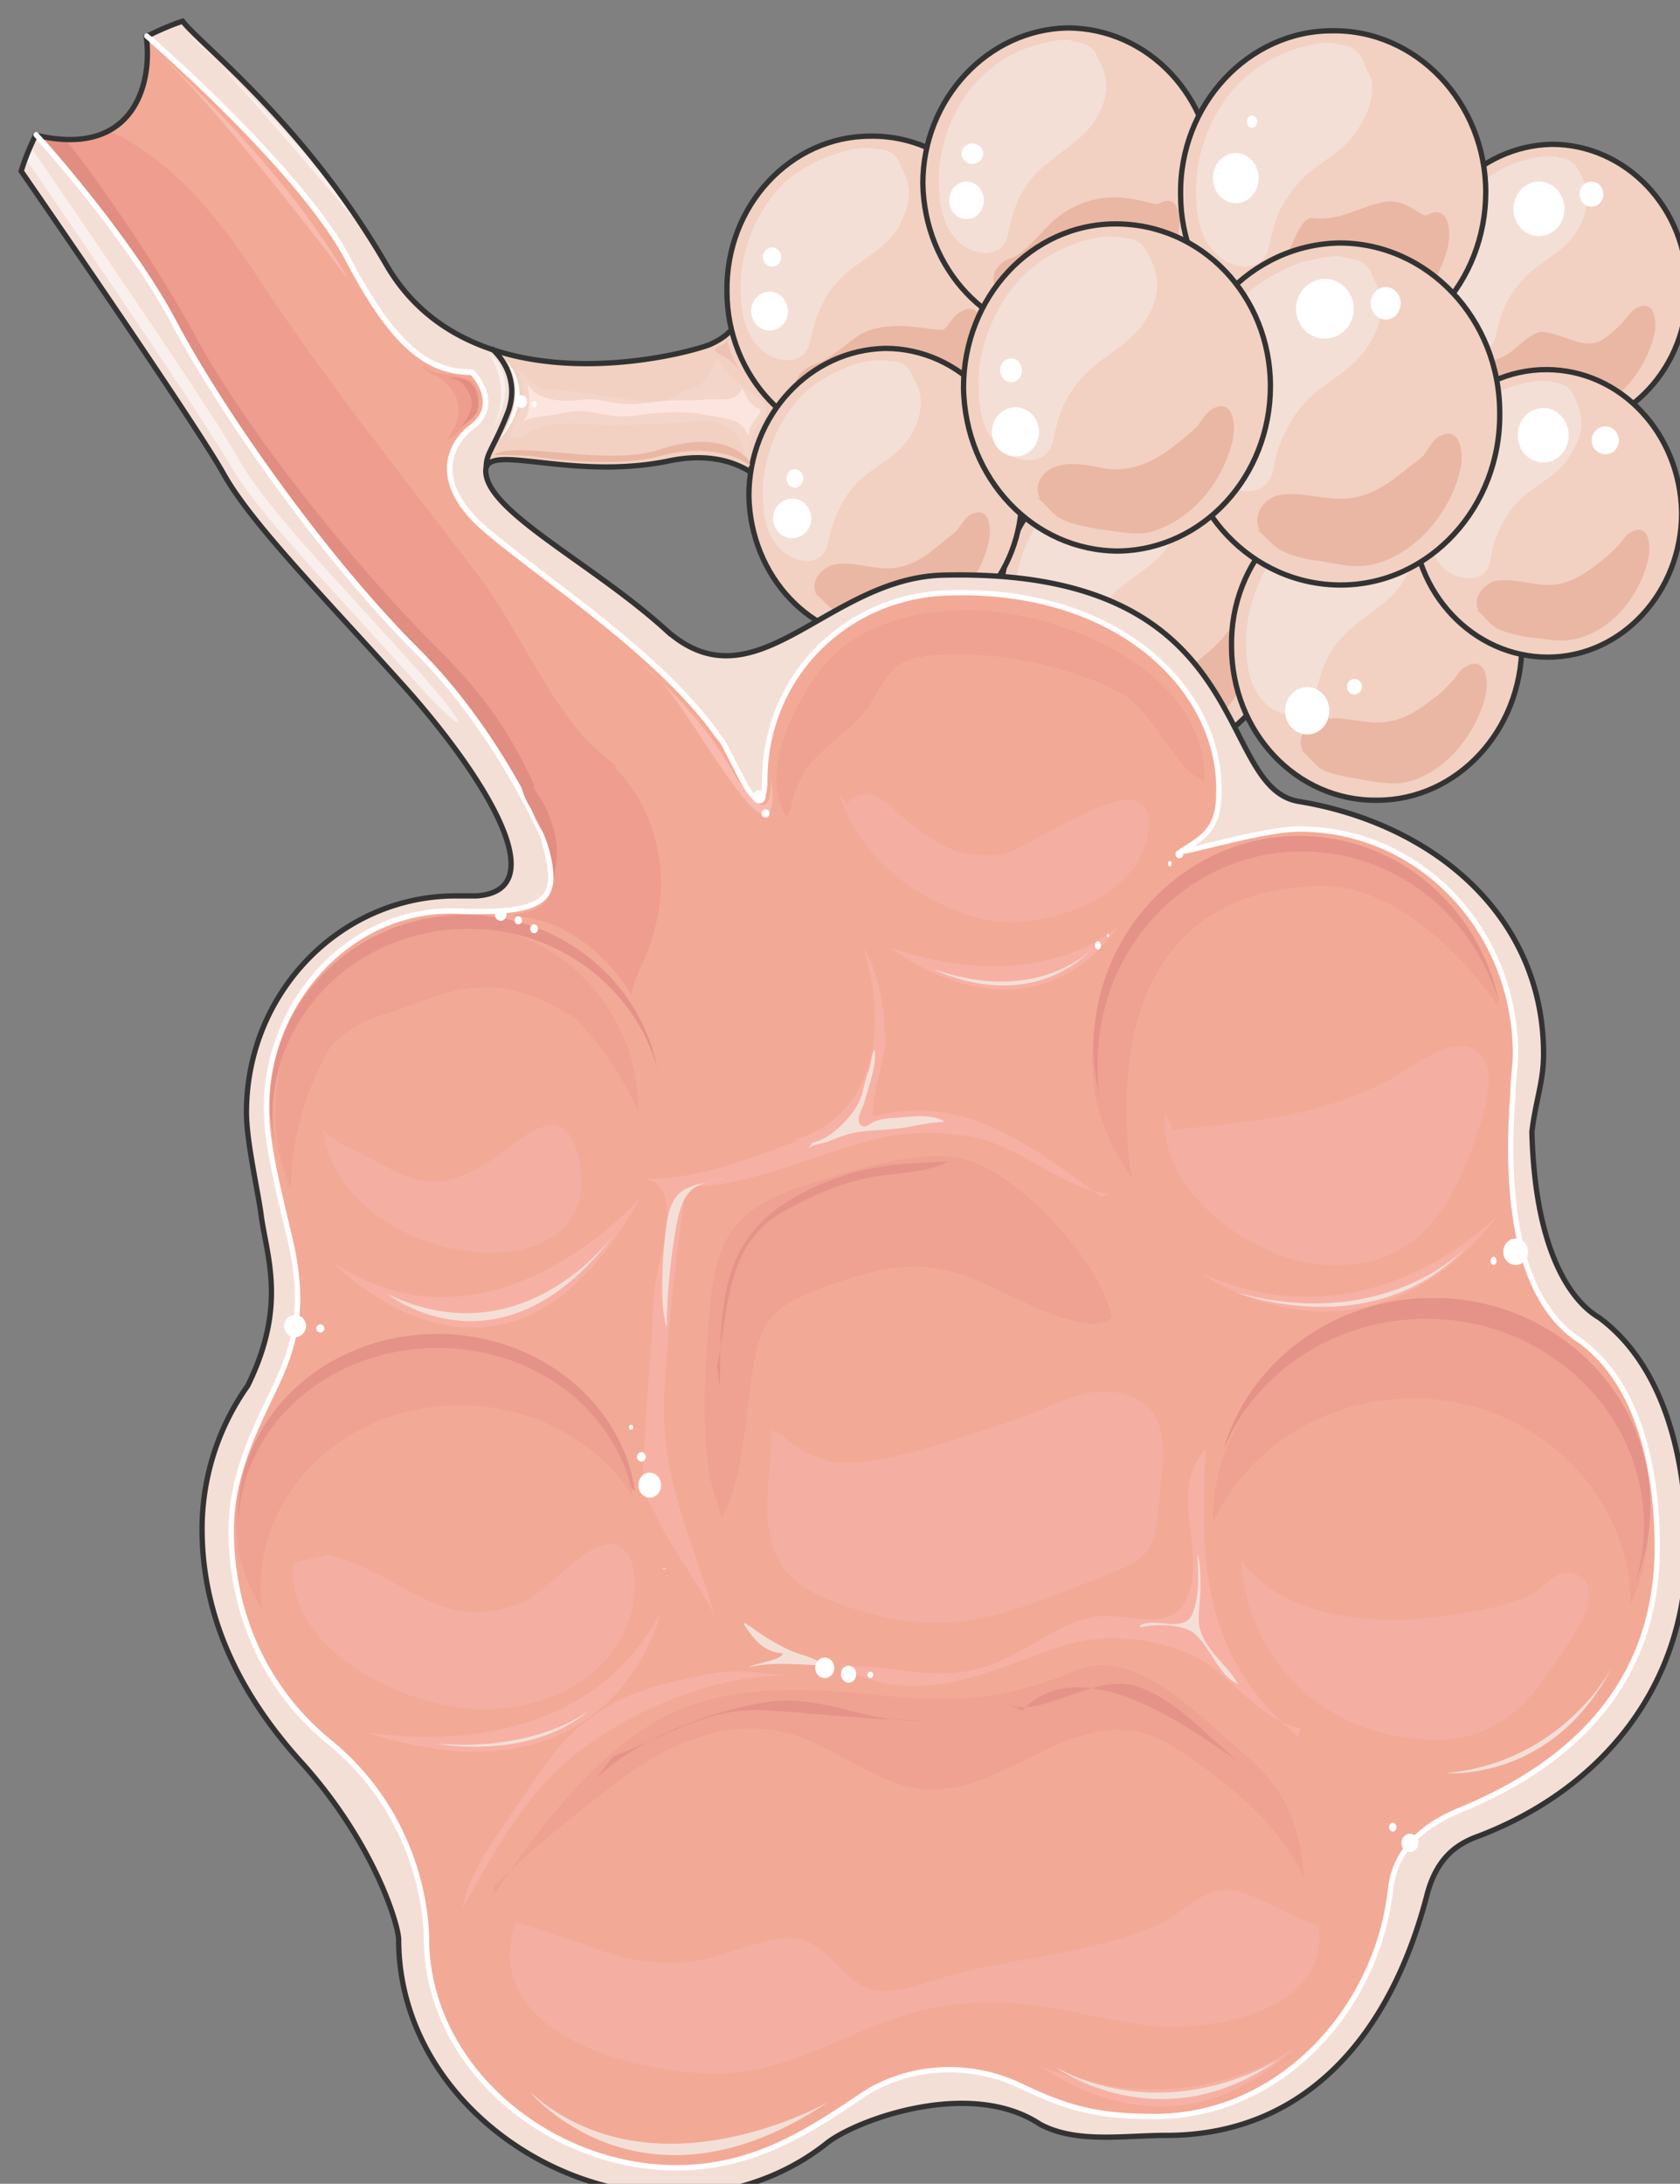 <svg xmlns="http://www.w3.org/2000/svg" version="1.0" viewBox="0 0 379.88 493.644"><rect x="0" y="0" width="379.88" height="493.644" fill="#808080" stroke="none"/><defs><clipPath clipPathUnits="userSpaceOnUse" id="a"><path d="M3.438 3.438h379.45v494.02H3.438z"/></clipPath></defs><path d="M41.295 4.757s-3.238.96-8.275 3.478c2.958 9.075-2.638 29.782-25.025 22.267-1.16 2.518-2.318 5.036-3.238 8.155 0 0 39.776 57.445 45.932 68.718 6.476 11.313 22.667 27.623 41.215 48.33 17.67 19.749 35.619 47.692 13.272 47.052l23.826 110.133 27.983 62.443 74.755-5.957 60.043-76.234-32.66-59.324-45.053-45.812-19.988-37.018s-20.907 16.63-36.537-1.559c-15.591-18.189-46.772-32.02-47.692-42.694-.56-7.195 18.55 1.92 40.936-2.478 22.066-4.717 27.663 12.232 29.142 21.307l9.114-49.89-22.066-9.394s2.079 8.475-6.476 11.593c-8.515 3.158-54.447 13.831-72.996-17.87-18.549-32.02-42.095-49.89-46.212-55.246z" fill="#f2d1c2" fill-rule="evenodd"/><path d="M173.415 174.134c4.117-14.47 16.75-25.144 31.78-25.144 18.23 0 32.94 16.03 32.94 35.498 0 5.637-1.159 10.674-3.517 15.67 7.355-7.835 17.35-12.552 28.543-12.552 22.066 0 40.015 19.149 40.015 42.694 0 17.27-9.674 32.021-23.226 38.897 1.48-.28 2.919-.28 4.717-.28 23.226 0 42.055 20.068 42.055 44.853 0 24.825-18.829 44.893-42.055 44.893-1.798 0-3.557 0-5.036-.32 1.199 4.397 2.078 9.114 2.078 13.831 0 24.466-18.548 44.254-41.495 44.254-17.669 0-32.66-11.953-38.576-28.583-4.118 20.108-20.868 35.139-40.895 35.139-22.947 0-41.495-19.748-41.495-44.254 0-10.953 3.518-21.027 9.714-28.542-2.639.32-5.317.64-7.955.64-20.908 0-37.977-17.91-37.977-40.496 0-17.59 10.633-32.66 25.344-37.977-10.593-6.276-17.949-18.509-17.949-32.34 0-20.388 15.59-36.698 34.42-36.698 10.313 0 19.428 4.677 25.904 12.232l.28-.32c-4.398-7.235-8.835-11.912-5.597-17.589 3.238-5.317 4.437-16.63 1.2-23.825-3.239-6.916-3.239-13.832 2.917-16.63 0 0 3.238-3.478 12.393 7.515 5.556 6.276 10.873 1.24 11.473 5.957v3.757-.28z" fill="#f4dfd7" fill-rule="evenodd"/><path d="M283.828 273.354c-2.638 0-5.277.32-7.955.96 0 0-5.877 1.239-6.756-2.519-.6-4.077 4.997-5.676 4.997-5.676 14.111-4.997 24.425-19.109 24.425-36.058 0-20.748-15.87-38.017-35.618-38.017-19.389 0-35.579 17.27-35.579 38.017 0 3.437.6 6.875 1.48 10.033 0 0 .559 2.799-1.8 3.438-2.318.32-2.918-3.118-2.918-3.118-.6-3.158-1.2-6.596-1.2-10.074 0-7.195 1.8-14.111 4.718-20.387-1.16 1.559-2.638 2.518-4.117 3.757 0 0-1.76.96-2.359-.6-.88-1.918.88-3.157.88-3.157 7.675-5.637 12.952-15.071 12.952-26.064 0-17.23-13.512-31.701-29.702-31.701-16.47 0-29.742 14.471-29.742 31.7 0 5.357 1.199 10.354 3.238 15.071-1.44-1.878-5.557-12.232-5.557-12.232-2.359-5.317-.92-9.714-1.48-14.751-.319-3.438-3.557-1.24-7.355-2.519-12.672-21.027-45.332-40.815-56.805-51.768-12.633-12.873-1.16-21.028-1.16-21.028 7.356-5.356.28-12.552.28-12.552-9.114 0-17.07-4.717-27.663-24.825C68.758 38.896 33.14 8.115 33.14 8.115 35.778 38.257 8.115 30.422 8.115 30.422s21.187 23.225 31.501 43.013c10.594 19.749 32.94 51.77 54.127 73.116 21.507 21.347 32.38 50.21 32.38 50.21 10.874 2.198 19.429 8.475 24.426 13.192 1.479 1.879 2.918 4.397 4.117 6.596 5.877 11.593 1.76 20.387 1.76 20.387-1.16-17.27-14.712-30.741-31.182-30.741-17.35 0-31.5 14.751-31.5 33.26s14.15 33.58 31.5 33.58c12.952 0 24.105-8.475 28.823-20.388 0 0 .88 6.276-3.838 12.552-3.238 4.078-7.635 6.916-12.353 9.115a35.49 35.49 0 0 1 14.152 12.872c1.439 3.438-3.558 1.879-4.437.92-.88-.64-2.04-1.88-2.04-1.88-6.195-6.915-14.71-10.993-24.424-10.993-18.27 0-33.26 15.71-33.26 35.459 0 19.788 14.99 35.498 33.26 35.498 4.397 0 8.514-.64 12.352-2.518 0 0 7.955-2.199 2.638 4.717-7.635 7.195-12.632 18.189-12.632 30.102 0 21.986 16.75 39.855 37.338 39.855 20.907 0 37.697-17.869 37.697-39.855 0-12.873-5.597-24.146-14.432-31.381 0 0-3.238-1.88-1.758-4.398 1.479-2.518 4.397 1.28 4.397 1.28 5.876 4.677 10.314 11.273 12.952 19.148 2.039-10.074 7.356-18.869 14.431-25.145 0 0 2.039-2.478 3.518-.6 1.759 1.56-3.238 6.876-3.238 6.876-7.076 7.236-11.193 17.27-11.193 28.263 0 21.667 16.47 39.256 36.778 39.256 20.307 0 36.497-17.589 36.497-39.256 0-5.956-1.159-11.593-3.238-16.63 0 0-2.358-3.438-1.759-4.397.6-.64 3.838 1.559 3.838 1.559 2.639.64 5.557.96 8.515.96 20.907 0 37.937-18.19 37.937-40.496 0-22.267-17.03-40.176-37.937-40.176z" fill="#f2aa97" fill-rule="evenodd"/><path d="M154.087 187.706c-6.197-9.754-17.67-15.09-24.126-23.565-7.955-10.054-13.552-22.927-21.487-33.6-17.35-22.946-35.298-44.913-51.189-69.418C49.63 49.81 41.695 39.756 30.222 32.54c-1.78-1.259-3.838-2.198-5.597-2.838-7.355 3.458-16.19.96-16.19.96s20.907 23.225 31.48 43.013c10.315 19.788 32.661 51.829 54.148 73.196 21.467 21.347 32.36 50.25 32.36 50.25 10.594 2.198 19.409 8.474 24.426 13.192 1.459 1.878 2.938 4.397 4.117 6.596 1.759 3.757 2.638 7.215 2.938 10.353 1.76-.62 3.238-2.818 4.118-6.896 2.638-10.053-2.639-24.505-7.935-32.66z" fill="#ef9d8e" fill-rule="evenodd"/><path d="M139.875 201.838s-9.994-3.138-14.411-13.492c-4.697-10.674-9.115-24.485-25.605-40.815-21.467-21.347-45.592-52.429-56.185-72.516-9.415-17.27-24.725-38.617-28.543-42.994-3.538 0-5.897-.96-5.897-.96s20.908 23.546 31.501 43.334c10.294 19.768 32.66 51.789 54.128 73.136 21.486 21.347 32.36 50.23 32.36 50.23l12.652 4.077z" fill="#e28d81" fill-rule="evenodd"/><path d="M150.509 209.973c-4.997-4.717-13.552-10.994-24.445-13.192 0 0-10.894-28.863-32.38-50.19-21.208-21.347-43.574-53.348-54.168-73.116C29.802 55.286 10.654 33 8.016 29.862c-1.48 2.838-2.36 5.656-3.259 8.795 0 0 39.756 57.405 45.932 68.698 6.476 11.313 22.687 27.623 41.235 48.33 12.952 14.432 37.977 47.692 12.952 47.372 2.939-.94 17.07 3.138 20.308 3.138 16.49 0 30.042 13.492 31.221 30.741 0 0 4.118-8.774-1.779-20.387-1.179-2.199-2.638-4.697-4.117-6.576zm45.332-55.866-1.459-2.499s-21.207 15.99-36.798-2.199c-15.61-18.209-46.831-32-47.71-42.674-.3-.94 0-1.559.6-2.198-.001-3.758 2.937-8.155 4.416-11.613 1.46-4.697.88-8.775-2.358-12.533-.6-.64-1.18-1.259-1.78-1.579-9.114-3.138-17.648-9.094-23.245-18.828-18.549-32.001-42.115-49.89-46.232-55.227 0 0-3.538.96-8.235 2.838 4.417 4.078 36.198 32.94 45.932 51.769 10.594 20.068 18.549 24.785 27.663 24.785 0 0 7.076 7.216-.3 12.552 0 0-11.472 8.155 1.18 21.008 11.493 10.993 44.173 30.761 56.825 51.788 3.838 1.24 7.076-.96 7.376 2.499.58 5.017-.9 9.414 1.459 14.75 0 0 4.118 10.355 5.597 12.233-2.06-4.697-3.238-9.734-3.238-15.05 0-13.812 8.534-25.745 20.307-29.822z" fill="#f4dfd7" fill-rule="evenodd"/><path d="M94.563 151.608c-18.55-20.727-34.74-37.037-40.916-48.35C47.171 91.643 7.136 33.54 7.136 33.54c-.88 1.899-1.18 2.518-1.18 2.518s39.456 57.465 45.933 68.778c6.456 11.294 22.646 27.624 41.195 48.351 12.952 14.431 14.41 12.872 1.479-1.579z" fill="#f9f0ed" fill-rule="evenodd"/><path d="M243.812 263.56c5.317 3.798 9.994 7.236 10.594 14.791.56 6.316.28 12.593-.6 18.55 2.039-5.318 3.838-10.674 6.756-15.711 2.039-3.159 5.557-6.277 2.638-9.755-2.358-2.838-6.755-3.757-9.993-4.717-2.919-.96-6.437-3.478-9.395-3.158 0 .64.32 0 .6.32zm-84.828 55.327c-2.359 7.255.6 14.79-6.476 19.208 6.476-1.26 11.193-1.579 17.35.3-6.457-1.879-11.174-10.054-10.874-17.29zm80.991 9.074c2.638 1.6 5.836-7.195 5.556-10.034.28 3.478 1.16 5.957 2.319 8.795 1.759 3.758 3.797 4.397 6.116 7.196-4.637-1.24-8.435-5.637-13.672-5.317z" fill="#f4dfd7" fill-rule="evenodd"/><path d="M243.852 263.6c5.317 3.798 9.994 7.236 10.594 14.791.56 6.316.28 12.593-.6 18.549 2.039-5.317 3.838-10.673 6.756-15.71 2.039-3.159 5.557-6.277 2.638-9.755-2.358-2.838-6.755-3.757-9.993-4.717-2.919-.96-6.437-3.478-9.395-3.158 0 .64.32 0 .6.32m-85.428 55.007c-2.359 7.255.6 14.79-6.476 19.208 6.476-1.26 11.193-1.579 17.349.3-6.456-1.879-11.173-10.054-10.873-17.29m80.991 6.856c2.638 1.6 5.836-7.195 5.556-10.034.28 3.478 1.16 5.957 2.319 8.795 1.759 3.758 3.797 4.397 6.116 7.196-4.637-1.24-8.435-5.637-13.672-5.317" fill="none" stroke="#fff" stroke-width="1.039" stroke-linecap="round" stroke-linejoin="round"/><path d="M111.133 78.752s6.796 5.337 3.837 14.112c-3.258 8.455-5.037 9.394-5.037 12.832" fill="none" stroke="#333" stroke-width="1.199" stroke-miterlimit="8"/><path d="M226.143 261.162s-44.413-15.39-55.926 34.779c0 0-2.359-52.688 55.926-34.78z" fill="#f4dfd7" fill-rule="evenodd"/><path d="M167.858 250.448s24.146 21.667 47.092-.64c0 0-22.347 16.03-47.092.64z" fill="#f4dfd7" fill-rule="evenodd"/><path d="M215.03 249.849s-22.387 16.03-47.132.64c0 0 10.034 8.794 22.986 9.433-21.786 8.156-20.627 36.059-20.627 36.059 10.034-43.934 45.332-37.658 53.887-35.459-7.955-2.199-14.71-3.118-20.627-3.118 3.837-1.56 7.675-4.078 11.513-7.555zm9.114 10.673c.6.32 1.48.32 2.039.64 0 0-.88-.32-2.039-.64z" fill="none" stroke="#fff" stroke-width="1.199" stroke-linecap="round" stroke-linejoin="round" stroke-miterlimit="10"/><path d="M8.155 30.462s21.187 23.225 31.501 43.013c10.594 19.749 32.94 51.77 54.127 73.116 21.507 21.347 32.38 50.21 32.38 50.21 10.874 2.198 19.429 8.475 24.426 13.192 1.479 1.879 2.918 4.397 4.117 6.596 5.877 11.593 1.76 20.387 1.76 20.387-1.16-17.27-14.712-30.741-31.182-30.741-17.35 0-31.5 14.751-31.5 33.26s14.15 33.58 31.5 33.58c12.952 0 24.105-8.475 28.823-20.388 0 0 .88 6.276-3.838 12.552-3.238 4.078-7.635 6.916-12.353 9.115a35.49 35.49 0 0 1 14.152 12.872c1.439 3.438-3.558 1.879-4.437.92-.88-.64-2.04-1.88-2.04-1.88-6.195-6.915-14.71-10.993-24.424-10.993-18.27 0-33.26 15.71-33.26 35.459 0 19.788 14.99 35.498 33.26 35.498 4.397 0 8.514-.64 12.352-2.518 0 0 7.955-2.199 2.638 4.717-7.635 7.195-12.632 18.189-12.632 30.102 0 21.986 16.75 39.855 37.338 39.855 20.907 0 37.697-17.869 37.697-39.855 0-12.873-5.597-24.146-14.432-31.381 0 0-3.238-1.88-1.759-4.398 1.48-2.518 4.398 1.28 4.398 1.28 5.876 4.677 10.314 11.273 12.952 19.148 2.039-10.074 7.356-18.869 14.431-25.145 0 0 2.039-2.478 3.518-.6 1.759 1.56-3.238 6.876-3.238 6.876-7.076 7.236-11.193 17.27-11.193 28.263 0 21.667 16.47 39.256 36.778 39.256 20.307 0 36.497-17.589 36.497-39.256 0-5.956-1.159-11.593-3.238-16.63 0 0-2.358-3.438-1.759-4.397.6-.64 3.838 1.559 3.838 1.559 2.639.64 5.557.96 8.515.96 20.907 0 37.937-18.19 37.937-40.496 0-22.267-17.03-40.176-37.937-40.176-2.638 0-5.277.32-7.955.96 0 0-5.877 1.239-6.756-2.519-.6-4.077 4.997-5.676 4.997-5.676 14.111-4.997 24.425-19.109 24.425-36.058 0-20.748-15.87-38.017-35.618-38.017-19.389 0-35.579 17.27-35.579 38.017 0 3.437.6 6.875 1.48 10.033 0 0 .559 2.799-1.8 3.438-2.318.32-2.918-3.118-2.918-3.118-.6-3.158-1.2-6.596-1.2-10.074 0-7.195 1.8-14.111 4.718-20.387-1.16 1.559-2.638 2.518-4.117 3.757 0 0-1.76.96-2.359-.6-.88-1.918.88-3.157.88-3.157 7.675-5.637 12.952-15.071 12.952-26.064 0-17.23-13.512-31.701-29.702-31.701-16.47 0-29.742 14.471-29.742 31.7 0 5.357 1.199 10.354 3.238 15.071-1.44-1.878-5.557-12.232-5.557-12.232-2.359-5.317-.92-9.714-1.48-14.751-.319-3.438-3.557-1.24-7.355-2.519-12.672-21.027-45.332-40.815-56.805-51.768-12.633-12.873-1.16-21.028-1.16-21.028 7.356-5.356.28-12.552.28-12.552-9.114 0-17.07-4.717-27.663-24.825C68.798 38.936 33.18 8.155 33.18 8.155" fill="none" stroke="#fff" stroke-width="1.199" stroke-linecap="round" stroke-linejoin="round" stroke-miterlimit="10"/><path d="M42.734 7.955S70.357 33.36 81.511 51.21c0 0-35.539-42.294-38.777-43.254zm67.639 71.717s8.315 5.037.6 18.229c0 0 5.636-9.115-.6-18.23z" fill="#f9f0ed" fill-rule="evenodd"/><path d="M184.528 197.4c0-16.67 12.393-30.141 27.703-30.141 7.396 0 13.872 3.118 18.869 8.155-3.518-11.953-14.151-20.748-26.224-20.748-15.35 0-27.743 13.512-27.743 29.862 0 8.795 3.278 16.63 8.874 21.947-.88-2.798-1.479-5.957-1.479-9.075z" fill="#ef9d8e" fill-rule="evenodd"/><path d="M178.332 185.807c0-16.59 12.392-30.061 27.703-30.061 9.155 0 17.11 5.037 22.107 12.232-4.717-8.475-13.552-14.111-23.266-14.111-15.35 0-27.743 13.152-27.743 29.742 0 6.596 2.078 12.832 5.316 17.829a31.67 31.67 0 0 1-4.117-15.63z" fill="#e28d81" fill-rule="evenodd"/><path d="M97.54 252.927c0-17.53 13.513-31.601 29.963-31.601 12.032 0 22.306 7.495 27.003 18.768 0-17.529-13.212-31.62-29.662-31.62-16.43 0-29.662 14.091-29.662 31.62 0 4.698.9 9.095 2.359 12.833z" fill="#ef9d8e" fill-rule="evenodd"/><path d="M95.642 241.294c0-17.55 13.272-31.661 29.802-31.661 13.872 0 25.664 10.034 28.902 23.526-2.638-14.751-14.75-25.725-29.202-25.725-16.51 0-29.802 14.112-29.802 31.681 0 2.818.3 5.317.9 8.135-.3-2.179-.6-4.057-.6-5.956z" fill="#e28d81" fill-rule="evenodd"/><path d="M92.864 323.144c0-18.489 14.131-33.52 31.8-33.52 11.473 0 21.787 6.896 27.364 16.91-2.059-16.29-15.29-29.142-31.501-29.142-17.37 0-31.501 15.05-31.501 33.54 0 5.956 1.48 11.593 4.138 16.59 0-1.56-.3-2.819-.3-4.378z" fill="#ef9d8e" fill-rule="evenodd"/><path d="M121.007 276.432c-17.37 0-31.501 15.111-31.501 33.68v.94c.6-17.93 14.431-32.101 31.5-32.101 14.712 0 27.364 11.033 30.602 25.824.3.3.3.62.58 1.26-2.059-16.69-15.291-29.603-31.181-29.603z" fill="#e28d81" fill-rule="evenodd"/><path d="M234.858 243.253c0-19.748 15.03-35.739 33.58-35.739 11.472 0 21.466 5.957 27.343 15.071-3.238-15.99-16.75-27.943-32.66-27.943-18.55 0-33.86 16.03-33.86 35.778 0 7.836 2.359 15.031 6.476 20.988-.56-2.799-.88-5.317-.88-8.155z" fill="#ef9d8e" fill-rule="evenodd"/><path d="M229.86 231.94c0-19.789 15.032-36.139 33.58-36.139 15.271 0 27.943 10.714 32.34 25.145v.64c-3.237-16.03-16.75-28.303-32.66-28.303-18.548 0-33.859 16.35-33.859 36.138 0 2.838.32 5.677.92 8.155-.32-1.879-.32-3.758-.32-5.637z" fill="#e28d81" fill-rule="evenodd"/><path d="M282.269 292.783c19.148 0 34.42 16.35 34.739 36.417 1.759-4.677 2.918-9.714 2.918-14.75 0-20.388-15.59-37.058-34.699-37.058-19.148 0-34.459 16.67-34.459 37.057v.32c5.317-13.192 17.39-21.986 31.5-21.986z" fill="#ef9d8e" fill-rule="evenodd"/><path d="M285.147 279.03c18.829 0 34.42 16.271 34.42 36.659 0 3.438-.6 6.556-1.16 9.674 1.44-4.038 2.319-8.435 2.319-13.152 0-20.348-15.59-36.978-34.7-36.978-15.87 0-29.142 11.593-33.26 26.944 5.038-13.472 17.67-23.146 32.381-23.146z" fill="#e28d81" fill-rule="evenodd"/><path d="M212.231 387.285c0-20.387 15.59-37.017 34.42-37.017 10.873 0 20.587 5.316 26.743 13.472-3.518-15.99-17.35-28.223-33.5-28.223-19.148 0-34.459 16.63-34.459 37.017 0 8.795 2.959 16.95 7.676 23.186-.6-2.478-.88-5.636-.88-8.435z" fill="#ef9d8e" fill-rule="evenodd"/><path d="M204.636 373.134c0 8.795 2.958 16.95 7.955 23.226-.28-.92-.28-2.199-.6-3.438-2.918-5.317-4.397-11.633-4.397-18.19 0-20.427 15.27-36.737 34.42-36.737 5.876 0 11.432 1.56 16.43 4.397-5.557-4.117-12.033-6.316-19.11-6.316-19.107 0-34.698 16.67-34.698 37.058z" fill="#e28d81" fill-rule="evenodd"/><path d="M134.898 384.807c0-20.428 15.57-37.078 34.96-37.078 4.416 0 8.814.94 12.631 2.519-5.876-5.337-13.791-8.495-22.026-8.495-19.388 0-34.98 16.67-34.98 37.397 0 15.71 9.115 29.223 22.347 34.56-7.935-6.897-12.932-17.27-12.932-28.903z" fill="#ef9d8e" fill-rule="evenodd"/><path d="M128.362 380.09c0-20.388 15.61-37.018 35.059-37.018 5.896 0 11.493 1.58 16.19 4.397-5.596-4.397-12.372-6.596-19.728-6.596-19.448 0-35.358 16.63-35.358 37.018 0 14.131 7.675 26.684 18.868 32.94-9.134-6.896-15.03-17.87-15.03-30.741z" fill="#e28d81" fill-rule="evenodd"/><path d="M248.45 290.664s-8.795-33.58-41.176-30.102c-32.06 3.758-44.453 40.136-30.9 65.2 0 0-2.04-48.89 29.141-53.927 30.902-4.997 42.934 18.829 42.934 18.829z" fill="#ef9d8e" fill-rule="evenodd"/><path d="M207.274 261.482c24.705-4.078 35.579 15.99 39.976 25.704-2.918-7.835-13.512-30.741-40.255-27.583-31.781 3.438-43.854 38.536-32.061 63.601-8.835-24.745 2.638-57.325 32.34-61.722z" fill="#e28d81" fill-rule="evenodd"/><path d="M166.42 208.474s-19.43 26.923 8.234 44.133c0 0-18.529-17.51-8.235-44.133z" fill="#ef9d8e" fill-rule="evenodd"/><path d="M104.537 262.001s25.324 21.067 45.332-7.235c0 0-22.066 19.508-45.332 7.235zm92.423-52.008s25.905 8.794 33.82-17.67c0 0-7.915 16.39-33.82 17.67zm-49.81 109.773s-6.435 33.98-40.774 19.828c0 0 28.762 7.875 40.775-19.828zm44.854 15.391c4.437 3.118 12.672 3.758 18.269.92 5.316-2.839 11.193-4.998 16.19-7.836 4.997-2.518 10.314-9.714 13.552-14.431 2.638-4.078 3.797-10.034 1.159-14.431.6 13.511-14.431 15.07-22.067 20.707-7.076 5.956-16.19 19.108-26.784 15.07zm28.782 66.2s21.227 16.99 41.495-3.158c0 0-17.35 13.551-41.495 3.158zm-26.464-18.829s-1.759 30.522-35.019 33.34c0 0 27.664-5.017 35.02-33.34zm63.242-48.291s14.711 27.664 47.011 11.354c0 0-29.062 10.993-47.011-11.354zm-14.951-75.874s26.744 19.748 48.77-10.393c0 0-20.547 23.266-48.77 10.393zm-25.425-31.74s5.277 28.143-31.18 28.143c0 0 30.9-1.84 31.18-28.143z" fill="#f7b1a4" fill-rule="evenodd"/><path d="M204.316 210.632s16.79 2.159 23.826-13.511c0 0-5.277 13.192-23.826 13.511zm44.134 50.89s22.386 9.074 37.657-7.556c0 0-13.232 14.471-37.658 7.555zm-45.653 74.874c7.675-.6 13.832-4.357 20.308-8.115 4.077-2.199 7.036-5.956 9.954-9.714a26.496 26.496 0 0 1 3.837-4.078c1.16-1.239 1.48-2.478 2.04-3.757-.88 2.518-4.078 4.717-5.557 6.596-2.08 2.518-4.118 4.357-6.197 6.876-2.318 2.838-4.397 3.757-7.915 4.996-2.638 1.28-4.997 3.478-7.635 4.718-2.039.92-4.717 1.878-7.036 2.198zM112.852 265.5s16.75 10.613 33.5-6.897c0 0-13.213 14.711-33.5 6.896zm3.518 76.553s12.592 2.818 20.787-5.977c0 0-6.716 7.236-20.788 5.977zm151.188 2.498s10.314 7.516 25.025 4.398c0 0-13.232 2.518-25.025-4.398z" fill="#f4dfd7" fill-rule="evenodd"/><path d="M218.947 213.55c0-.759.6-1.399 1.32-1.399.759 0 1.319.64 1.319 1.4 0 .8-.56 1.399-1.32 1.399-.72 0-1.319-.6-1.319-1.4zm-2.638 1.6c0-.64.56-1.16 1.24-1.16.719 0 1.238.52 1.238 1.16 0 .64-.52 1.159-1.239 1.159-.68 0-1.24-.52-1.24-1.16zm26.304 48.37c0-.92.72-1.719 1.599-1.719.92 0 1.599.8 1.599 1.72 0 .959-.68 1.718-1.599 1.718-.88 0-1.599-.76-1.599-1.719zm-2.638-1.679c0-.56.52-1.079 1.159-1.079.64 0 1.16.52 1.16 1.08 0 .599-.52 1.079-1.16 1.079-.64 0-1.16-.48-1.16-1.08zm12.312 35.979c0-.68.52-1.24 1.16-1.24.639 0 1.159.56 1.159 1.24 0 .72-.52 1.239-1.16 1.239-.64 0-1.159-.52-1.159-1.24zm-.32 3.158c0-.28.2-.56.4-.56.24 0 .4.28.4.56 0 .32-.16.56-.4.56-.2 0-.4-.24-.4-.56zM238.935 328.8c0-.759.6-1.438 1.32-1.438.759 0 1.319.68 1.319 1.439 0 .8-.56 1.439-1.32 1.439-.72 0-1.319-.64-1.319-1.44zm-2.638 1.48c0-.56.52-1.08 1.08-1.08.599 0 1.078.52 1.078 1.08 0 .6-.48 1.08-1.079 1.08-.56 0-1.08-.48-1.08-1.08zm-69.318-80.192c0-.54.38-.999.84-.999.479 0 .839.46.839 1 0 .56-.36.999-.84.999-.46 0-.84-.44-.84-1zm-1.119-1.638c0-.26.18-.48.4-.48.24 0 .399.22.399.48 0 .28-.16.48-.4.48-.22 0-.4-.2-.4-.48zm3.437 47.61c0-.46.38-.839.84-.839.48 0 .84.38.84.84 0 .48-.36.84-.84.84-.46 0-.84-.36-.84-.84zm.56 2.679c0-.16.16-.32.32-.32.18 0 .32.16.32.32 0 .18-.14.32-.32.32-.16 0-.32-.14-.32-.32zm44.773-49.21c0-.32.28-.6.6-.6.36 0 .6.28.6.6 0 .36-.24.6-.6.6a.59.59 0 0 1-.6-.6zm1.679-1.919c0-.2.16-.36.32-.36.2 0 .32.16.32.36 0 .2-.12.36-.32.36-.16 0-.32-.16-.32-.36zm9.114 13.512c0-.36.28-.68.6-.68.36 0 .6.32.6.68 0 .4-.24.68-.6.68-.32 0-.6-.28-.6-.68zm2.399.999c0-.16.16-.32.32-.32.2 0 .32.16.32.32 0 .2-.12.32-.32.32-.16 0-.32-.12-.32-.32zm-77.633 27.064c0-.76.6-1.4 1.32-1.4.739 0 1.318.64 1.318 1.4 0 .78-.58 1.399-1.319 1.399-.72 0-1.319-.62-1.319-1.4zm2.319 3.678c0-.5.34-.92.76-.92.419 0 .759.42.759.92 0 .52-.34.919-.76.919s-.76-.4-.76-.92zm4.637 27.623c0-.7.62-1.28 1.359-1.28.76 0 1.36.58 1.36 1.28 0 .72-.6 1.279-1.36 1.279-.74 0-1.36-.56-1.36-1.28zm1.519-3.198c0-.04.16-.08.32-.08.18 0 .32.04.32.08 0 .06-.14.08-.32.08-.16 0-.32-.02-.32-.08zm22.146 25.704c0-.68.52-1.24 1.16-1.24.66 0 1.159.56 1.159 1.24 0 .7-.5 1.24-1.16 1.24-.639 0-1.159-.54-1.159-1.24zm-2.638-1.519c0-.32.34-.6.72-.6.4 0 .72.28.72.6 0 .34-.32.6-.72.6-.38 0-.72-.26-.72-.6zm38.137-4.237c0-.64.52-1.16 1.08-1.16.599 0 1.079.52 1.079 1.16 0 .64-.48 1.159-1.08 1.159-.56 0-1.08-.52-1.08-1.16zm2.638-1.919c0-.4.36-.76.76-.76.44 0 .76.36.76.76 0 .44-.32.76-.76.76a.76.76 0 0 1-.76-.76zm2.319-.96c0-.44.36-.84.76-.84.44 0 .759.4.759.84 0 .48-.32.84-.76.84-.4 0-.76-.36-.76-.84zm-84.589 10.074c0-.58.38-1.08.84-1.08.48 0 .84.5.84 1.08 0 .6-.36 1.08-.84 1.08-.46 0-.84-.48-.84-1.08zm2.639-1.279c0-.42.32-.76.68-.76.379 0 .679.34.679.76s-.3.76-.68.76c-.36 0-.68-.34-.68-.76zm122.965-69.798c0-.84.72-1.559 1.56-1.559.879 0 1.558.72 1.558 1.56 0 .879-.68 1.558-1.559 1.558a1.56 1.56 0 0 1-1.559-1.559zm5.517-1.279c0-.8.6-1.479 1.319-1.479.76 0 1.32.68 1.32 1.48 0 .839-.56 1.478-1.32 1.478-.72 0-1.32-.64-1.32-1.479zm-1.679.76c0-.36.36-.72.72-.72.399 0 .719.36.719.72 0 .4-.32.72-.72.72-.36 0-.72-.32-.72-.72zm-113.292-20.308c0-.78.52-1.44 1.16-1.44.66 0 1.159.66 1.159 1.44 0 .8-.5 1.44-1.16 1.44-.639 0-1.159-.64-1.159-1.44zm1.2-2.838c0-.42.26-.76.56-.76.32 0 .559.34.559.76s-.24.76-.56.76c-.3 0-.56-.34-.56-.76zm115.53 102.458c0-.88.68-1.6 1.519-1.6.84 0 1.519.72 1.519 1.6 0 .919-.68 1.599-1.52 1.599-.839 0-1.518-.68-1.518-1.6zm-1.439-2.519c0-.32.28-.6.56-.6.319 0 .559.28.559.6 0 .36-.24.6-.56.6-.28 0-.56-.24-.56-.6zm-15.351-15.59c0-.64.56-1.16 1.24-1.16.719 0 1.238.52 1.238 1.16 0 .64-.52 1.159-1.239 1.159-.68 0-1.24-.52-1.24-1.16zm-7.835-16.71c0-.48.36-.92.76-.92.439 0 .759.44.759.92 0 .52-.32.92-.76.92-.4 0-.76-.4-.76-.92zm.879-2.998c0-.2.2-.4.4-.4.24 0 .4.2.4.4 0 .24-.16.4-.4.4a.4.4 0 0 1-.4-.4zm9.594 21.626c0-.24.24-.44.52-.44.32 0 .52.2.52.44 0 .28-.2.44-.52.44-.28 0-.52-.16-.52-.44zm2.399 2.359c0-.12.16-.24.32-.24.2 0 .32.12.32.24 0 .16-.12.24-.32.24-.16 0-.32-.08-.32-.24zM178.492 199.16c0-.46.32-.84.68-.84.38 0 .679.38.679.84 0 .479-.3.839-.68.839-.36 0-.68-.36-.68-.84zm1.998 3.037c0-.76.6-1.399 1.32-1.399.74 0 1.319.64 1.319 1.4 0 .779-.58 1.399-1.32 1.399-.719 0-1.318-.62-1.318-1.4zm3.518 2.439c0-.34.26-.64.56-.64.32 0 .56.3.56.64 0 .36-.24.64-.56.64-.3 0-.56-.28-.56-.64zm-28.862 32.74c0-.58.46-1.08 1-1.08.559 0 .999.5.999 1.08 0 .6-.44 1.08-1 1.08-.54 0-.999-.48-.999-1.08zm.32 2.758c0-.16.2-.32.44-.32.26 0 .44.16.44.32 0 .18-.18.32-.44.32-.24 0-.44-.14-.44-.32zm21.667-32.58c0-.94.76-1.719 1.679-1.719.94 0 1.679.78 1.679 1.72 0 .959-.74 1.718-1.68 1.718-.919 0-1.678-.76-1.678-1.719zm-2.799 2.399c0-.36.26-.68.56-.68.32 0 .56.32.56.68 0 .38-.24.68-.56.68-.3 0-.56-.3-.56-.68z" fill="#fff" fill-rule="evenodd"/><path d="M381.449 64.96c.28 17.87-13.512 32.66-30.302 32.66-16.75.28-30.261-14.15-30.581-32.38 0-17.869 13.552-32.34 30.301-32.66 16.75 0 30.582 14.471 30.582 32.38z" fill="#f2d1c2" fill-rule="evenodd"/><path clip-path="url(#a)" d="M381.489 64.96c.28 17.87-13.232 32.58-30.302 32.58-16.75 0-30.262-14.39-30.581-32.3 0-17.869 13.551-32.3 30.301-32.62 16.75 0 30.582 14.431 30.582 32.34" fill="none" stroke="#333" stroke-width="1.199" stroke-miterlimit="8"/><path d="M351.427 35.538c-2.359-.64-5.317.32-7.635.96-3.238.92-6.796 3.118-9.714 5.317-6.197 4.997-10.314 14.39-10.314 22.506 0 4.997.6 9.714 4.117 13.152 3.238 2.798 9.115 3.718 10.314-1.599.6-2.478 1.16-4.677 2.359-7.196 1.479-2.798 3.238-5.316 5.876-7.475 3.518-2.838 7.635-4.997 9.994-8.755 1.759-2.838 2.918-6.276 2.359-9.714-.32-1.24-.88-2.518-1.76-4.077-.599-1.24-1.199-1.88-2.358-2.479-.88-.64-2.359-.32-3.238-.96z" fill="#f4dfd7" fill-rule="evenodd"/><path d="M335.277 87.227c1.759.92 2.958 3.118 4.997 4.038 2.039.96 4.677 1.599 7.036 1.879 3.238.64 7.035 1.559 10.553.64 7.635-2.2 14.072-9.675 16.11-17.83.88-2.798.32-8.755-4.077-6.236-1.2.64-2.359 2.518-3.238 3.438-1.16 1.239-2.359 2.198-3.518 3.118-4.397 3.438-8.795-.6-14.072-1.24-3.238-.32-6.755 4.997-9.954 5.917-2.358.64-4.717 3.438-3.238 6.276z" fill="#eab7a4" fill-rule="evenodd"/><path d="M229.7 65.6c.28 19.109-14.43 35.099-32.7 35.099-17.949 0-32.66-15.35-32.98-34.819 0-19.108 14.752-35.139 32.7-35.139 18.27 0 32.98 15.391 32.98 34.86z" fill="#f2d1c2" fill-rule="evenodd"/><path d="M229.74 65.6c.28 19.149-14.43 34.86-32.38 35.139-18.269 0-32.98-15.67-32.98-34.819-.32-19.428 14.432-35.139 32.38-35.139 18.27-.32 32.98 15.391 32.98 34.82" fill="none" stroke="#333" stroke-width="1.199" stroke-miterlimit="8"/><path d="M197.3 33.54c-2.358-.32-5.896.32-8.275 1.259-3.537.94-7.375 3.138-10.333 5.337-6.796 5.656-11.233 15.73-11.233 24.525 0 5.337.6 10.374 4.437 14.131 3.258 3.158 10.054 4.398 11.233-1.559.58-2.518 1.18-5.037 2.359-7.555 1.479-3.458 3.537-5.957 6.496-8.475 3.537-2.838 7.975-5.037 10.933-9.434 1.779-3.138 3.238-6.596 2.359-10.374-.3-1.56-1.18-2.818-1.78-4.397-.579-1.26-1.179-2.2-2.658-2.819-1.179-.64-2.358-.32-3.538-.64z" fill="#f4dfd7" fill-rule="evenodd"/><path d="M179.851 89.346c1.759 1.28 3.238 3.478 5.277 4.397 2.358 1.28 5.317 1.6 7.675 1.879 3.518.64 7.636 1.879 11.433.64 8.235-2.199 15.031-10.034 17.35-18.829.88-3.438.32-9.754-4.398-6.916-1.479.64-2.358 2.519-3.517 3.758-1.2 1.28-11.474-2.798-19.109 1.28-2.958 1.878-7.076 5.956-10.594 6.915-2.638.92-5.316 3.758-3.517 6.876z" fill="#eab7a4" fill-rule="evenodd"/><path d="M274.314 41.135c.28 19.428-14.432 35.139-32.7 35.139-17.95.28-32.66-15.39-32.98-34.86 0-19.108 14.75-34.818 32.7-35.138 18.269 0 32.98 15.71 32.98 34.86z" fill="#f2d1c2" fill-rule="evenodd"/><path clip-path="url(#a)" d="M274.354 41.175c.28 19.428-14.432 35.139-32.38 35.139-18.27.28-32.98-15.39-33.3-34.86 0-19.108 14.75-34.818 32.7-35.138 18.269 0 32.98 15.71 32.98 34.859" fill="none" stroke="#333" stroke-width="1.199" stroke-miterlimit="8"/><path d="M241.973 9.075c-2.358-.32-5.876.64-8.195 1.279-3.558.92-7.355 3.118-10.273 5.636-6.756 5.357-11.194 15.431-11.194 24.505 0 5.357.6 10.394 4.438 14.152 3.198 3.158 9.954 4.077 11.153-1.56.56-2.837 1.16-5.036 2.318-7.874 1.48-3.119 3.558-5.957 6.477-8.155 3.517-3.159 7.915-5.357 10.873-9.755 1.759-2.798 3.198-6.596 2.319-10.033-.28-1.6-1.16-3.159-1.76-4.398-.559-1.599-1.439-2.198-2.638-2.838-1.16-.64-2.318-.32-3.518-.96z" fill="#f4dfd7" fill-rule="evenodd"/><path d="M224.624 64.92c1.759 1.24 3.238 3.439 5.277 4.678 2.358.96 5.316 1.559 7.675 1.879 3.518.64 7.635 1.559 11.433.64 8.235-2.2 15.031-10.354 17.35-19.15.879-3.117.32-9.713-4.398-6.875-1.479.64-12.072-5.357-22.946 3.118-2.918 2.199-6.756 7.835-10.274 9.115-2.638.6-5.316 3.757-3.518 6.875z" fill="#eab7a4" fill-rule="evenodd"/><path d="M291.783 136.557c0 19.468-14.71 35.179-32.66 35.179-18.269.28-32.98-15.39-32.98-34.899-.32-19.148 14.431-34.859 32.38-35.179 18.27 0 32.98 15.71 33.26 34.9z" fill="#f2d1c2" fill-rule="evenodd"/><path d="M291.823 136.557c0 19.428-14.71 35.099-32.66 35.099-18.269 0-32.98-15.35-32.98-34.819-.32-19.108 14.431-34.819 32.66-35.139 17.99 0 32.7 15.391 32.98 34.86" fill="none" stroke="#333" stroke-width="1.199" stroke-miterlimit="8"/><path d="M259.283 104.537c-2.639-.32-5.877.64-8.515 1.279-3.558.92-7.356 3.118-10.314 5.636-6.476 5.357-11.193 15.431-11.193 24.506 0 5.356.6 10.393 4.437 14.151 3.518 3.158 9.994 4.078 11.154-1.559.6-2.838 1.199-5.037 2.358-7.875 1.8-3.118 3.558-5.957 6.476-8.155 3.838-3.158 8.235-5.357 10.914-9.754 1.759-2.799 3.198-6.596 2.318-10.034-.28-1.6-.88-3.158-1.759-4.398-.56-1.599-1.159-2.198-2.638-2.838-.88-.64-2.359-.64-3.518-.96z" fill="#f4dfd7" fill-rule="evenodd"/><path d="M241.694 160.343c2.038 1.28 3.198 3.478 5.556 4.717 2.079.96 4.997 1.559 7.356 1.879 3.837.64 7.635 1.559 11.473.64 8.515-2.2 14.99-10.354 17.31-19.149.879-3.438.32-9.754-4.398-6.916-1.16.64-2.359 2.839-3.518 3.758-1.16 1.28-2.359 2.199-3.838 3.478-4.397 3.758-8.794 5.956-14.67 5.317-3.519-.32-7.636-1.56-11.194-.32-2.638.64-4.997 3.798-3.518 6.916z" fill="#eab7a4" fill-rule="evenodd"/><path d="M343.792 145.712c.28 19.428-14.432 35.138-32.38 35.138-18.27.28-32.98-15.39-33.3-34.539 0-19.428 14.75-35.138 32.7-35.458 18.269 0 32.98 15.71 32.98 34.859z" fill="#f2d1c2" fill-rule="evenodd"/><path d="M344.111 145.752c0 19.428-14.71 35.138-32.66 35.138-18.269.28-32.98-15.39-32.98-34.858-.32-19.109 14.431-34.82 32.38-35.14 18.27 0 32.98 15.711 33.26 34.86" fill="none" stroke="#333" stroke-width="1.199" stroke-miterlimit="8"/><path d="M311.451 113.651c-2.358-.32-5.876.64-8.195 1.28-3.558.919-7.355 3.117-10.274 5.636-6.755 5.317-11.193 15.35-11.193 24.425 0 5.317.6 10.354 4.438 14.112 3.198 3.118 9.954 4.037 11.153-1.6.56-2.798 1.16-4.996 2.318-7.795 1.48-3.158 3.558-5.956 6.476-8.155 3.518-3.158 7.916-5.317 10.874-9.714 1.759-2.838 3.198-6.276 2.318-10.034-.28-1.559-1.159-3.118-1.758-4.397-.56-1.24-1.16-2.199-2.639-2.798-1.16-.64-2.318-.32-3.518-.96z" fill="#f4dfd7" fill-rule="evenodd"/><path d="M294.102 169.497c1.759 1.24 3.238 3.758 5.277 4.677 2.358.96 5.316 1.56 7.675 1.88 3.518.639 7.635 1.558 11.433.639 8.235-2.199 15.03-10.314 17.35-19.109.879-3.118.32-9.714-4.398-6.875-1.479.64-2.358 2.798-3.518 3.757-1.199 1.24-2.358 2.519-3.837 3.438-4.718 3.758-8.795 5.957-14.712 5.317-3.517-.32-7.635-1.559-11.153-.32-2.638.64-5.317 3.758-3.518 6.916z" fill="#eab7a4" fill-rule="evenodd"/><path d="M379.93 115.89c.28 17.869-13.232 32.62-29.982 32.62-17.07 0-30.582-14.431-30.582-32.34-.32-17.87 13.232-32.66 29.982-32.66 17.07 0 30.582 14.47 30.582 32.38z" fill="#f2d1c2" fill-rule="evenodd"/><path clip-path="url(#a)" d="M380.25 115.93c0 17.869-13.512 32.62-30.262 32.62s-30.582-14.431-30.582-32.34c-.32-17.87 13.232-32.66 30.262-32.66 16.79 0 30.302 14.47 30.582 32.38" fill="none" stroke="#333" stroke-width="1.199" stroke-miterlimit="8"/><path d="M349.988 86.308c-2.359-.64-5.317.32-7.675.96-3.238.919-6.796 2.837-9.435 5.036-6.196 4.997-10.633 14.431-10.633 22.626 0 5.037.6 9.754 4.157 13.512 3.238 2.838 9.434 3.758 10.594-1.559.32-2.518.88-4.717 2.079-7.236 1.479-3.158 3.238-5.676 5.916-7.875 3.518-2.838 7.635-4.717 9.994-8.794 1.799-2.839 3.238-5.957 2.358-9.435-.28-1.559-.879-2.838-1.479-4.077-.56-1.28-1.439-2.199-2.638-2.519-.88-.64-2.079-.32-3.238-.96z" fill="#f4dfd7" fill-rule="evenodd"/><path d="M333.798 137.796c1.759 1.24 2.918 3.438 4.997 4.398 2.038.92 4.717 1.559 7.035 1.879 3.558.32 7.076 1.239 10.594.32 7.955-1.88 14.151-9.435 16.19-17.59.88-3.158.32-9.154-4.117-6.316-1.16.64-2.04 2.518-3.238 3.478-1.16 1.24-2.359 2.199-3.518 3.118-4.398 3.478-8.235 5.677-13.552 5.037-3.238-.32-7.356-1.56-10.594-.64-2.358.96-4.717 3.798-3.238 6.636z" fill="#eab7a4" fill-rule="evenodd"/><path d="M335.916 43.374c0 20.387-15.31 37.057-34.499 37.057-18.868.28-34.499-16.35-34.499-36.458-.32-20.387 15.031-37.057 34.22-37.057 19.148 0 34.778 16.35 34.778 36.458z" fill="#f2d1c2" fill-rule="evenodd"/><path clip-path="url(#a)" d="M335.956 43.414c0 20.387-15.31 37.017-34.179 37.017-19.188 0-34.819-16.31-34.819-36.418-.32-20.387 15.35-37.057 34.22-37.057 19.148-.32 34.778 16.35 34.778 36.458" fill="none" stroke="#333" stroke-width="1.199" stroke-miterlimit="8"/><path d="M301.617 9.714c-2.638-.32-6.156.64-8.515 1.28-3.837 1.239-7.955 3.437-10.873 5.956-7.076 5.676-11.793 16.35-11.793 25.824 0 5.317.6 10.993 4.717 14.751 3.518 3.478 10.314 4.397 11.753-1.559.6-2.838 1.2-5.357 2.359-8.195 1.799-3.438 3.837-6.276 6.796-8.795 3.797-3.158 8.514-5.356 11.153-10.074 2.079-3.118 3.518-6.915 2.958-10.673-.6-1.6-1.48-3.158-2.079-4.717-.56-1.28-1.479-2.199-2.638-2.838-1.16-.64-2.639-.32-3.838-.96z" fill="#f4dfd7" fill-rule="evenodd"/><path d="M283.468 68.439c2.079 1.239 3.238 3.757 5.597 4.996 2.358.96 5.317 1.56 7.955 1.88 3.838.639 7.955 1.558 12.073.639 8.834-2.519 15.91-10.674 18.269-20.068.88-3.478.32-10.034-4.718-7.235-1.439.64-4.717-4.398-10.593-2.799-6.196 1.56-9.155 4.078-15.31 3.438-3.559-.32-5.318 10.993-8.835 11.913-2.959.96-5.637 4.077-3.838 7.515z" fill="#eab7a4" fill-rule="evenodd"/><path d="M339.075 93.543c.28 21.068-15.91 38.657-35.939 38.657-20.028 0-36.218-16.95-36.218-38.337-.32-21.347 15.91-38.656 35.938-38.976 20.028 0 36.219 17.31 36.219 38.656z" fill="#f2d1c2" fill-rule="evenodd"/><path d="M339.114 93.303c.28 21.348-15.91 38.937-35.938 38.937-20.028 0-36.218-16.95-36.218-38.337-.32-21.347 15.91-38.656 35.938-38.976 20.028 0 36.218 17.31 36.218 38.376" fill="none" stroke="#333" stroke-width="1.199" stroke-miterlimit="8"/><path d="M303.456 58.005c-2.638-.32-6.476.64-9.114 1.28-3.838 1.238-8.275 3.757-11.513 6.275-7.356 5.957-12.393 17.27-12.393 27.024 0 5.676.92 11.313 5.037 15.71 3.518 3.478 10.913 4.398 12.393-1.878.56-3.119 1.159-5.637 2.638-8.475 1.759-3.758 3.838-6.596 6.796-9.115 4.397-3.478 9.114-5.996 12.072-10.673 2.08-3.158 3.518-7.236 2.959-11.353-.6-1.56-1.48-3.119-2.079-4.678-.6-1.599-1.48-2.518-2.958-3.158-1.16-.64-2.639-.32-3.838-.96z" fill="#f4dfd7" fill-rule="evenodd"/><path d="M283.988 119.568c2.318 1.599 3.798 4.117 6.156 5.036 2.359 1.28 5.597 1.88 8.235 2.2 4.118.639 8.235 1.878 12.672.639 9.115-2.519 16.75-11.313 19.109-21.067.88-3.478.32-10.714-4.997-7.556-1.48.96-2.359 3.158-3.518 4.397-1.479 1.28-2.958 2.2-4.437 3.478-4.997 4.078-9.674 6.596-16.15 5.957-3.838-.32-8.555-1.56-12.393-.6-2.918.92-5.597 4.397-3.798 7.835z" fill="#eab7a4" fill-rule="evenodd"/><path d="M231.1 111.732c0 18.19-13.512 32.98-30.582 33.26-17.07 0-31.22-14.75-31.22-32.98 0-18.189 13.831-32.98 30.9-32.98 17.07-.32 30.902 14.471 30.902 32.7z" fill="#f2d1c2" fill-rule="evenodd"/><path d="M231.02 111.772c.28 18.19-13.512 32.98-30.542 32.98-17.03.28-30.82-14.471-31.14-32.7 0-18.189 13.831-32.98 30.86-33.3 17.03 0 30.822 14.791 30.822 33.02" fill="none" stroke="#333" stroke-width="1.199" stroke-miterlimit="8"/><path d="M200.718 81.51c-2.638-.32-5.596.32-7.915.96-3.238 1.24-7.076 3.158-9.714 5.357-6.156 5.037-10.594 14.75-10.594 23.266 0 5.037.6 9.754 4.118 13.192 3.238 3.158 9.434 4.077 10.594-1.56.6-2.518 1.159-4.717 2.358-7.235 1.44-3.158 3.238-5.677 5.877-7.875 3.517-2.838 7.635-4.717 10.273-8.795 1.76-2.838 2.919-6.276 2.359-9.754-.32-1.559-1.2-2.838-1.759-4.078-.6-1.279-1.2-2.198-2.359-2.838-1.199-.64-2.358-.32-3.517-.64z" fill="#f4dfd7" fill-rule="evenodd"/><path d="M184.048 134.039c2.04 1.239 3.199 3.438 5.277 4.397 2.039 1.24 4.717 1.56 7.076 1.879 3.518.64 7.036 1.559 10.554.64 8.235-2.2 14.43-9.755 16.47-17.91.88-3.158.6-9.154-4.118-6.636-1.16.64-2.039 2.519-3.238 3.798-1.16.92-2.319 1.879-3.518 2.838-4.397 3.758-8.235 5.957-13.831 5.317-3.518-.32-7.356-1.559-10.554-.6-2.678.92-5.037 3.758-3.558 6.597z" fill="#eab7a4" fill-rule="evenodd"/><path d="M287.226 87.267c0 20.348-15.27 37.258-34.38 37.258-19.427 0-35.018-16.27-35.018-36.658 0-20.668 15.31-37.298 34.42-37.298 19.108 0 34.978 16.31 34.978 36.698z" fill="#f2d1c2" fill-rule="evenodd"/><path d="M287.266 87.307c0 20.348-15.27 36.978-34.38 37.258-19.108 0-34.698-16.27-35.018-36.978 0-20.348 15.31-36.978 34.42-36.978 19.427 0 34.978 16.31 34.978 36.698" fill="none" stroke="#333" stroke-width="1.199" stroke-miterlimit="8"/><path d="M253.167 53.687c-2.959-.64-6.516.32-8.875.96-3.838 1.24-7.955 3.438-10.913 5.916-7.076 5.637-12.113 16.63-12.113 25.705 0 5.636.6 11.273 5.037 15.03 3.238 3.439 10.314 4.358 11.793-1.558.6-2.839 1.199-5.357 2.358-8.156 1.8-3.437 3.838-6.276 6.796-8.754 3.838-3.158 8.555-5.637 11.513-10.034 2.079-3.118 3.518-6.876 2.639-10.634-.28-1.879-1.16-3.478-1.76-4.717-.879-1.559-1.478-2.518-2.958-3.118-1.159-.64-2.638-.32-3.837-.96z" fill="#f4dfd7" fill-rule="evenodd"/><path d="M234.338 112.372c2.319 1.559 3.518 4.077 5.876 5.037 2.319 1.24 5.277 1.559 7.916 2.199 3.837.32 8.235 1.559 12.032.64 9.115-2.52 16.19-11.034 18.51-20.468.879-3.478.319-10.114-4.678-7.276-1.48.96-2.359 2.838-3.518 4.117-1.479 1.24-2.678 2.519-4.117 3.478-4.997 4.078-9.435 6.277-15.591 5.957-3.798-.64-8.235-1.88-11.753-.64-2.918.64-5.596 4.118-3.798 7.276z" fill="#eab7a4" fill-rule="evenodd"/><path d="M164.26 76.234c.6 3.158 2.359 7.235 4.398 9.114-1.16-.94-2.039-2.818-3.518-3.757-.88-.94-2.638-1.26-3.518-2.519.6-.94 2.059-.94 2.638-1.879z" fill="#efc0b4" fill-rule="evenodd"/><path d="M116.39 82.47c1.459 3.138 2.338 4.717 1.758 8.195-.58 2.838-2.658 5.677-2.658 8.195 2.079.64 4.417-1.579 6.476-2.199 2.359-.64 5.017-.959 7.655-.959 3.818 0 7.356.64 11.174.32 3.238 0 6.776-.32 10.014-.32 4.697 0 10.593-1.879 14.41 1.28 2.06 1.558 2.94 5.036 4.118 7.235 0-2.838.3-5.037 1.48-7.236 1.179-1.899 3.517-3.158 2.058-5.696-1.759-2.199-4.717-3.458-6.776-5.357-1.459-1.26-2.638-3.458-4.117-4.737-.28 1.579-2.359 4.417-3.238 5.377-.88.939-2.059 1.259-3.238 1.579-1.76.3-2.938 1.579-4.697 2.198-4.418 1.26-10.594-.62-15.011-.94-3.818-.639-7.356-1.258-11.473-1.258-2.939-.32-4.418-2.22-6.756-4.118-.3-.3-.6-.62-.9-.94z" fill="#f4d5c9" fill-rule="evenodd"/><path d="M119.228 86.548c.6 2.858.9 6.955-1.18 9.154 1.18-1.579 5.317-1.579 7.096-1.899 2.938-.62 5.597-1.26 8.535-.62 2.359.32 4.437.94 6.796.94 2.358 0 4.417-.32 6.476-.62 4.437-.32 8.255-.64 12.692.3 2.059.32 4.118.64 6.196 1.28.88.3 1.76.939 2.36 1.578l.879 1.56h.3c-.3-2.519 2.358-3.458 2.638-5.677-2.059-.62-3.238-2.519-4.118-4.717 0-.32 0-.32 0 0-1.779 3.458-5.317 2.198-8.555 2.518-2.938.32-6.196 0-9.434.32-2.958.3-6.196.94-9.134.62-3.258-.32-5.917-1.26-9.155-.94-3.837.62-10.014.32-12.092-3.158z" fill="#fce5de" fill-rule="evenodd"/><path d="M111.652 102.838s5.597 0 8.835.32c3.218.62 19.688 2.498 28.503 0 8.814-2.519 17.05-.94 20.587 2.198 0 0 .28-1.26-1.18-2.199-1.178-1.259-7.055-5.656-19.107-1.579-12.053 4.078-32.34-2.178-37.638 1.26z" fill="#eab7a4" fill-rule="evenodd"/><path d="M114.21 81.19s5.937 6.957-1.198 17.99c0 0 9.194-9.135 1.199-17.99z" fill="#fff" fill-rule="evenodd"/><path d="M116.69 90.785c0-.78.559-1.44 1.239-1.44.7 0 1.239.66 1.239 1.44 0 .8-.54 1.44-1.24 1.44-.68 0-1.239-.64-1.239-1.44zm3.517.6c0-.36.26-.68.56-.68.32 0 .56.32.56.68 0 .38-.24.68-.56.68-.3 0-.56-.3-.56-.68zm54.607 25.784c0-2.459 1.939-4.477 4.317-4.477 2.399 0 4.318 2.018 4.318 4.477 0 2.478-1.919 4.477-4.318 4.477-2.378 0-4.317-1.999-4.317-4.477zm3.038-9.035c0-1.139.86-2.078 1.88-2.078 1.038 0 1.878.94 1.878 2.078 0 1.16-.84 2.08-1.879 2.08-1.02 0-1.879-.92-1.879-2.08zm46.452-10.514c0-3.037 2.399-5.556 5.317-5.556 2.958 0 5.317 2.519 5.317 5.557 0 3.078-2.359 5.556-5.317 5.556-2.918 0-5.317-2.478-5.317-5.556zm1.839-13.91c0-1.48 1.12-2.68 2.478-2.68 1.4 0 2.479 1.2 2.479 2.68 0 1.478-1.08 2.678-2.479 2.678-1.359 0-2.478-1.2-2.478-2.679zm-56.286-13.393c0-2.418 1.879-4.397 4.158-4.397 2.298 0 4.157 1.979 4.157 4.397 0 2.439-1.859 4.398-4.157 4.398-2.28 0-4.158-1.96-4.158-4.398zm2.638-12.232c0-1.18.94-2.159 2.08-2.159 1.158 0 2.078.98 2.078 2.159 0 1.2-.92 2.158-2.079 2.158-1.14 0-2.079-.959-2.079-2.158zm42.135-12.792c0-2.319 1.759-4.238 3.918-4.238 2.198 0 3.917 1.919 3.917 4.238 0 2.358-1.719 4.237-3.917 4.237-2.16 0-3.918-1.879-3.918-4.237zm2.798-10.554c0-1.28 1.12-2.319 2.439-2.319 1.359 0 2.438 1.04 2.438 2.319 0 1.32-1.08 2.319-2.438 2.319-1.32 0-2.439-1-2.439-2.32zm56.846 5.517c0-3.119 2.318-5.677 5.157-5.677 2.878 0 5.157 2.558 5.157 5.677 0 3.158-2.28 5.676-5.157 5.676-2.839 0-5.157-2.518-5.157-5.676zm7.676-12.753c0-.76.519-1.399 1.158-1.399.64 0 1.16.64 1.16 1.4 0 .799-.52 1.398-1.16 1.398-.64 0-1.159-.6-1.159-1.399zm11.112 42.295c0-3.718 2.919-6.756 6.516-6.756 3.598 0 6.516 3.038 6.516 6.756 0 3.757-2.918 6.756-6.516 6.756-3.597 0-6.516-2.999-6.516-6.756zm16.87-1.24c0-1.998 1.56-3.677 3.398-3.677 1.879 0 3.398 1.679 3.398 3.677 0 2.04-1.519 3.678-3.398 3.678-1.839 0-3.398-1.639-3.398-3.678zm32.301-21.347c0-3.398 2.598-6.156 5.756-6.156 3.198 0 5.757 2.758 5.757 6.156 0 3.438-2.559 6.157-5.757 6.157-3.158 0-5.756-2.719-5.756-6.157zm14.951-3.318c0-1.559 1.199-2.838 2.678-2.838 1.479 0 2.678 1.28 2.678 2.838 0 1.6-1.199 2.839-2.678 2.839-1.48 0-2.678-1.24-2.678-2.839zM343.192 98.38c0-3.398 2.598-6.156 5.757-6.156 3.198 0 5.756 2.758 5.756 6.156 0 3.438-2.558 6.157-5.756 6.157-3.159 0-5.757-2.719-5.757-6.157zm16.71 1.16c0-1.72 1.399-3.158 3.078-3.158 1.719 0 3.078 1.439 3.078 3.158 0 1.759-1.359 3.158-3.078 3.158-1.679 0-3.078-1.4-3.078-3.158zm-69.318 61.123c0-2.959 2.239-5.357 4.997-5.357 2.798 0 4.997 2.398 4.997 5.357 0 2.958-2.199 5.356-4.997 5.356-2.758 0-4.997-2.398-4.997-5.356zm13.991-5.437c0-.96.76-1.759 1.68-1.759.959 0 1.678.8 1.678 1.759 0 1-.72 1.759-1.679 1.759-.92 0-1.679-.76-1.679-1.76zm-66.439-3.118c0-3.318 2.678-6.077 5.916-6.077 3.278 0 5.917 2.759 5.917 6.077 0 3.358-2.639 6.076-5.917 6.076-3.238 0-5.916-2.718-5.916-6.076zm14.471-7.036c0-.76.64-1.44 1.4-1.44.799 0 1.398.68 1.398 1.44 0 .8-.6 1.44-1.399 1.44-.76 0-1.4-.64-1.4-1.44z" fill="#fff" fill-rule="evenodd"/><path d="M213.67 129.961c70.918-1.599 60.604 48.011 80.032 51.13 30.302 5.036 55.286 25.744 55.286 57.125 0 6.276-1.758 10.353-2.638 17.549.88 34.54 13.832 41.135 15.27 42.055 14.712 10.993 19.709 32.02 19.709 52.088 0 31.101-19.109 54.287-46.772 64.96-4.397 1.6-9.674 4.398-12.032 13.832-8.235 31.381-27.384 53.967-58.845 53.967-9.714 0-20.308 1.88-28.543-2.518-15.59-10.354-40.895-1.24-47.93 4.078-9.435 7.555-21.467 11.912-34.42 11.912-31.78 0-62.642-25.104-62.642-57.725 0-3.118-5.316-21.347-21.507-39.536-13.232-14.431-22.946-32.02-22.946-53.327a55.923 55.923 0 0 1 10.314-32.34c9.115-18.51 4.118-29.503 2.958-39.217-.88-5.956-3.238-16.31-3.238-22.586 0-26.984 21.147-48.97 47.332-48.97 14.151 0 26.783 6.276 35.618 16.31l.56-.32c-5.877-10.034 15.91 5.996 20.307-1.56 4.438-7.515-2.638-22.906-7.035-32.3-4.438-9.754 4.397-16.35 12.632-20.108 0 0-15.87-23.226-14.431-21.946 20.307 17.869 36.498-12.233 62.962-12.553z" fill="#f4dfd7" fill-rule="evenodd"/><path clip-path="url(#a)" d="M165.14 74.795c-1.16 1.239-2.638 2.198-4.677 3.118-8.555 3.158-54.447 13.831-72.996-17.87-18.509-32.02-42.055-49.89-46.172-55.246 0 0-3.238.96-8.235 3.478 1.48 10.354-2.638 27.623-25.025 22.266-1.16 2.519-2.318 5.037-3.238 8.156 0 0 39.736 57.445 45.932 68.718 6.436 11.313 22.627 27.623 41.175 48.33 16.75 18.83 34.14 45.493 15.87 46.772h-4.716c-26.145 0-47.332 21.947-47.332 48.93 0 6.277 2.359 16.63 3.238 22.587 1.16 9.714 6.157 20.707-2.958 39.216a56.017 56.017 0 0 0-10.314 32.34c0 21.348 9.714 38.897 22.946 53.328 16.19 18.19 21.507 36.418 21.507 39.536 0 32.66 30.862 57.725 62.642 57.725 12.953 0 25.025-4.357 34.42-11.912 7.075-5.317 32.38-14.432 47.97-4.078 8.235 4.397 18.83 2.518 28.543 2.518 31.461 0 50.61-22.586 58.845-53.967 2.318-9.434 7.635-12.232 12.032-13.791 27.663-10.674 46.772-33.9 46.772-64.961 0-20.108-4.997-41.135-19.708-52.089-1.44-.959-14.391-7.555-15.27-42.054.879-7.236 2.637-11.313 2.637-17.59 0-31.38-25.024-52.088-55.326-57.085-19.388-3.158-9.114-52.728-79.992-51.169-26.503.32-42.654 30.462-62.961 12.553 0-.32 0-.32 0 0-16.47-15.031-40.336-26.664-40.896-35.779-.6-7.195 18.51 1.92 40.896-2.478 8.514-1.88 14.71-.32 19.108 2.478" fill="none" stroke="#333" stroke-width="1.199" stroke-miterlimit="8"/><path d="M121.686 185.568c4.118 15.39 7.076 21.347-18.229 20.427-23.825-.96-43.253 20.068-43.253 44.533 0 8.155 2.958 19.468 4.717 27.024 3.837 15.03 2.958 24.145-2.639 35.738-4.997 10.394-10.034 20.428-10.034 32.66 0 19.469 8.275 36.418 22.067 47.691 22.067 17.91 22.067 43.014 22.067 44.254 0 29.502 27.983 52.088 56.485 52.088 16.51 0 28.543-7.196 41.495-15.99 9.434-6.596 23.826-8.795 37.058-2.199 10.593 5.037 17.39 6.596 29.742 6.596 28.223 0 50.29-24.185 53.247-51.489.88-7.835 6.157-13.791 15.271-17.55 27.104-10.992 45.013-29.821 45.013-59.643 0-17.55-4.118-36.418-16.75-46.132-3.238-2.518-19.428-10.354-15.87-56.486 0-3.158.56-5.956.56-8.794 0-28.223-21.747-51.45-48.811-50.85-14.431.32-29.742 6.596-25.625 4.078 4.718-2.798 7.356-3.758 7.356-11.913.88-23.226-22.346-47.091-61.763-45.492-22.666.92-40.895 18.828-40.895 42.374 0 7.196-3.238 3.758-3.238 3.758-3.238-7.236-4.997-12.553-12.352-19.468z" fill="#f2aa97" fill-rule="evenodd"/><path d="M8.155 30.462s21.187 23.225 31.501 43.013c10.594 19.788 32.94 51.81 54.127 73.156 14.431 14.112 23.826 31.381 28.823 41.735 3.558 13.192 4.717 18.509-19.109 17.59-23.825-.96-43.254 20.067-43.254 44.572 0 8.155 2.959 19.468 4.718 26.984 3.837 15.07 2.918 24.185-2.639 35.778-4.997 10.394-10.034 20.428-10.034 32.66 0 19.469 8.235 36.418 22.067 47.731 22.067 17.87 22.067 42.974 22.067 44.254 0 29.502 27.943 52.088 56.485 52.088 16.51 0 28.543-7.196 41.495-15.99 9.434-6.596 23.826-8.795 37.058-2.199 10.593 5.037 17.39 6.596 29.742 6.596 28.223 0 50.29-24.185 53.247-51.489.88-7.835 6.157-13.791 15.271-17.59 27.104-10.992 45.013-29.821 45.013-59.643 0-17.55-4.118-36.418-16.75-46.132-3.238-2.518-19.428-10.354-15.87-56.526 0-3.118.56-5.956.56-8.754 0-28.263-21.748-50.89-48.811-50.89-8.235 0-25.625 5.357-26.784 5.037 4.397-2.838 8.515-4.717 8.515-12.872.88-23.226-22.346-47.091-61.763-45.532-22.666.96-40.895 18.868-40.895 42.414 0 2.798-.6 4.078-1.2 4.357-1.758.64-4.676-6.276-7.355-11.273-.56-1.279-1.159-2.198-2.038-3.158-13.832-19.748-43.854-38.297-54.727-48.65-12.633-12.873-1.16-21.028-1.16-21.028 7.356-5.356.28-12.552.28-12.552-9.114 0-17.07-4.717-27.663-24.825-9.994-19.748-43.534-49.25-45.892-51.169" fill="none" stroke="#fff" stroke-width="1.199" stroke-linecap="round" stroke-linejoin="round" stroke-miterlimit="10"/><path d="M65.78 268.597c0-23.526 15.89-52.108 38.557-52.108 16.77 0 33.56 19.788 40.016 34.859 0-23.546-18.53-42.395-41.196-42.395-22.666 0-40.915 18.849-40.915 42.395 0 6.276 1.18 11.912 3.538 17.25z" fill="#efa192" fill-rule="evenodd"/><path d="M61.643 252.287c0-23.526 19.708-42.354 44.393-42.354 20.287 0 37.637 13.492 42.634 31.7-3.818-19.767-21.747-34.838-43.514-34.838-24.405 0-44.113 19.148-44.113 42.674 0 3.758.6 7.215 1.48 10.653-.58-2.498-.88-5.017-.88-7.835z" fill="#e59288" fill-rule="evenodd"/><path d="M58.964 358.723c0-22.567 20.028-41.076 45.053-41.076 16.77 0 31.5 8.475 39.136 20.708-2.638-20.088-21.767-35.459-44.733-35.459-25.024 0-45.052 18.21-45.052 40.776 0 7.215 2.078 14.111 5.896 20.068-.3-1.56-.3-3.438-.3-5.017z" fill="#efa192" fill-rule="evenodd"/><path d="M98.94 301.537c-25.005 0-45.013 18.29-45.013 40.955v1.26c.9-21.727 20.608-39.057 45.013-39.057 21.467 0 39.116 13.232 43.813 31.501.3.32.6.64.88 1.26-2.638-20.148-21.747-35.919-44.693-35.919z" fill="#e59288" fill-rule="evenodd"/><path d="M254.886 255.805c-2.04-40.495 18.828-55.566 44.453-55.566 15.59 0 31.46 15.35 39.696 27.623-4.678-21.347-22.947-37.697-45.293-37.697-25.625 0-46.812 22.946-46.812 49.29 0 10.354 3.558 19.148 9.155 26.984-.88-3.438-1.2-7.196-1.2-10.634z" fill="#efa192" fill-rule="evenodd"/><path d="M248.17 240.454c0-26.344 20.587-48.01 46.172-48.01 20.867 0 38.536 14.11 44.413 33.579 0 .32.28.32.28.64-4.678-21.667-22.947-37.698-45.293-37.698-25.585 0-46.492 21.667-46.492 48.051 0 4.078.6 7.516 1.48 11.274-.56-2.479-.56-4.997-.56-7.836z" fill="#e59288" fill-rule="evenodd"/><path d="M319.326 316.088c27.064 0 49.13 20.708 49.41 46.452 2.679-5.636 4.118-12.232 4.118-18.828 0-26.065-22.067-46.812-49.13-46.812-27.344 0-49.45 20.747-49.45 46.812v.32c7.675-16.35 25.025-27.944 45.052-27.944z" fill="#efa192" fill-rule="evenodd"/><path d="M322.565 298.1c27.063 0 49.17 21.027 49.17 46.731 0 4.397-.6 8.475-1.8 12.512 2.08-5.316 3.239-10.953 3.239-16.91 0-26.024-22.067-47.05-49.17-47.05-22.667 0-41.815 14.75-47.412 34.498 7.076-17.55 25.065-29.782 45.973-29.782z" fill="#e59288" fill-rule="evenodd"/><path d="M75.194 285.227s38.777 41.495 69.318-14.151c0 0-33.76 38.356-69.318 14.151zm126.404-70.917s30.022 24.145 51.489-5.037c0 0-17.35 16.63-51.49 5.037zM149.31 364.699s-10.294 45.492-67.08 26.684c0 0 47.371 10.034 67.08-26.684zm86.107 102.378s29.183 22.906 57.166-4.118c0 0-23.546 17.95-57.166 4.118zm36.138-179.291s36.858 26.623 67.48-13.512c0 0-28.583 31.06-67.48 13.512z" fill="#f7b1a4" fill-rule="evenodd"/><path d="M211.112 219.067s20.588 11.074 36.458-5.077c0 0-12.313 13.632-36.458 5.077zm68.438 73.116s30.942 11.913 51.81-10.074c0 0-17.95 19.188-51.81 10.074zm-191.883.36s25.984 20.667 51.649-14.112c0 0-20.348 29.143-51.65 14.112zM98.7 394.161s20.927 4.038 34.46-7.475c0 0-11.474 9.334-34.46 7.475z" fill="#f4dfd7" fill-rule="evenodd"/><path d="M149.87 354.625c0-.04.18-.08.399-.08.24 0 .4.04.4.08 0 .06-.16.08-.4.08-.22 0-.4-.02-.4-.08z" fill="#fff" fill-rule="evenodd"/><path d="M250.768 269.916c-9.674-.919-19.988-10.633-30.302-12.832-8.235-1.559-16.47-1.279-24.385.92-14.151 3.757-26.184 10.034-40.895 10.353-2.359 15.031-4.118 31.022-4.997 46.692-.92 19.428 6.436 32.9 11.473 50.45-3.238-7.196-9.434-14.712-12.952-22.227-2.359-5.317-2.958-3.758-3.238-10.034-.32-3.758.6-8.795.6-12.832.56-9.115 1.439-18.19 1.758-27.583.56-6.916 6.157-20.708.56-25.385-.56-.32-2.039-.64-2.039-.96 19.109 0 35.579-11.273 53.848-14.71 19.388-3.798 34.099 8.114 48.81 18.788zm43.334 120.727c-8.835-1.239-16.47-12.872-24.705-16.63-8.835-3.757-19.149-5.037-28.303-2.198-17.95 5.636-32.1 14.75-51.25 5.037 10.315-.96 19.749 3.118 30.343.6 9.434-1.88 16.79-9.395 25.624-11.594 9.434-2.518 20.628 5.637 23.586-7.875 2.038-10.354-4.717-21.667 3.238-30.462-1.48 26.385-.32 47.732 20.907 65.001z" fill="#f7b1a4" fill-rule="evenodd"/><path d="M179.291 257.664c19.169-5.017 21.507-26.704 15.91-43.354 3.539 5.037 4.718 14.152 5.018 20.428 0 5.956-5.017 16.33-1.76 20.407-4.716 1.9-9.134 3.138-14.45 2.519zm2.319 121.386c-15.87-1.879-36.478 6.276-49.11 15.69-12.952 9.115-20.608 23.546-27.963 36.719 1.779-8.775 7.355-15.691 12.372-23.206 5.577-8.175 9.994-15.69 18.23-21.028 7.654-5.336 16.19-6.915 25.004-8.794 7.655-1.58 14.131.32 21.187.62z" fill="#f7b1a4" fill-rule="evenodd"/><path d="M163.301 266.439c-7.575 1.259-9.054 3.477-10.514 11.333-1.159 6.915-2.038 15.09-2.038 22.326-1.76-5.337-.88-17.61 0-23.586 1.459-8.814 5.256-8.175 12.272-10.073zm20.388-8.116c4.397-.959 9.674-6.276 11.153-10.673.6-2.199.88-4.078 1.759-5.996.28-1.24.6-3.758 1.16-4.398.599 3.478-1.44 8.515-2.32 11.953-.32 1.28-2.078 3.758-.879 5.037.88.92 2.039 0 2.918-.64 1.76-.64 3.518-.92 5.557-.92 2.638-.319 8.235-.959 10.554.92-3.798 0-7.596 1.28-11.434 1.56-2.638.32-4.957.32-7.595.639-2.358.32-4.117.96-6.476 1.879-1.759.96-3.518.64-5.277 1.879zm73.875 109.214c3.558-2.198 10.314 1.88 12.113-2.838 1.758-4.397 1.159-9.115 1.159-13.512.6 2.519.6 5.037.6 7.875 0 2.799-.6 5.957-.32 8.155.92 5.637 6.516 9.115 8.834 13.472-4.397-1.879-6.156-8.155-9.714-11.273-2.039-2.199-9.114-2.518-12.072-1.559zm-89.086-.679c3.518 2.498 6.156 4.377 10.254 6.256 2.038.94 5.856 1.559 7.595 3.438-5.557-.32-11.693-.94-16.97.3 1.46-.92 7.616-1.56 7.616-3.119-4.398-.3-6.436-3.118-8.795-6.556zm70.297 100.499s23.786 17.27 50.45-1.92c0 0-24.026 15.751-50.45 1.92z" fill="#f4dfd7" fill-rule="evenodd"/><path clip-path="url(#a)" d="M119.887 472.953s25.325 30.462 67.4 2.199c0 0-39.437 22.626-67.4-2.199z" fill="#f4dfd7" fill-rule="evenodd"/><path d="M327.042 400.797s24.145 2.199 37.657-24.265c0 0-10.873 21.747-37.657 24.265z" fill="#f4dfd7" fill-rule="evenodd"/><path d="M162.302 339.914c-4.438-11.313-2.959-31.381-1.76-44.253 1.16-16.31 6.477-22.906 21.188-27.623 9.994-3.119 27.023-9.115 37.617-5.637 11.473 3.758 29.742 22.906 32.06 35.458-5.876 5.317-24.984-6.596-32.06-9.114-11.753-4.397-20.587-2.199-32.06 1.879-13.512 5.037-15.591 7.235-17.63 22.906-1.2 8.475-2.079 22.306-6.476 29.502zm-50.65 88.426c10.314-15.67 25.305-35.098 42.375-42.014 13.831-5.637 30.301-4.677 45.012-3.118 17.07 1.879 28.503.96 44.413-5.637 12.953-5.357 26.744 9.394 37.058 18.19 9.994 8.474 13.232 15.67 14.391 28.822-5.556-12.233-16.75-21.307-29.102-29.462-14.711-9.395-26.184-.64-40.895 5.956-17.63 7.835-24.386.96-39.696-6.596-15.311-7.835-30.902-2.479-44.133 7.236-9.994 7.515-20.588 15.99-29.423 24.745zm66.4-243.532c-7.076-9.994 2.678-28.463 9.434-35.658 8.275-8.755 20.908-11.274 32.14-11.274 19.43.32 53.289 13.152 52.729 38.817-6.796-2.798-11.193-15.63-18.869-20.028-10.034-5.317-23.585-8.435-34.779-8.755-2.918 0-9.993 0-12.952 1.24-5.876 1.878-7.075 8.474-11.193 12.832-6.756 7.195-13.552 9.394-15.63 20.347zM64.56 253.966c5.298-10.673 9.135-20.727 21.788-24.505 9.394-2.818 17.05-7.536 27.343-5.976 10.594 1.579 20.008 9.114 28.823 14.77-4.118-13.191-20.588-22.925-34.12-24.505-6.176-.64-12.052 1.26-17.649 3.778-3.518 1.24-7.056 3.138-9.694 5.337-5.297 5.017-6.476 11.933-10.894 17.29z" fill="#efa192" fill-rule="evenodd"/><path d="M162.781 313.93c0-20.748.6-34.62 18.27-44.054 11.472-5.996 20.307-6.955 33.26-7.275-5.278 2.838-13.513 2.518-18.83 3.798-6.755 1.559-11.473 3.797-17.389 6.915-13.832 7.236-13.232 21.108-15.91 35.579zm-27.943 88.106c9.155-9.114 26.224-15.39 38.577-17.27 12.672-1.918 22.986 5.038 34.739 4.078-11.753 0-22.946-1.559-34.74-2.198-13.231-.96-22.945 5.956-34.738 10.393zm92.744-16.949c7.076 3.757 19.388-6.596 28.783-4.078 8.834 2.519 16.15 10.953 23.186 16.87-11.713-8.115-35.22-25.025-48.411-11.233z" fill="#e59288" fill-rule="evenodd"/><path d="M174.374 323.244c.28 10.354-3.558 22.267 2.919 31.381 4.437 6.276 17.07 9.714 24.425 11.273 17.949 3.438 31.74-3.438 47.331-9.394 11.193-4.397 12.353-5.357 13.232-19.148.88-9.395 2.638-19.429-8.515-22.267-8.515-2.518-17.949 4.078-25.304 6.276-10.274 3.158-20.868 7.236-31.142 8.795-9.154 1.559-14.151-.32-20.907-5.956zm89.106-71.876c-2.078 18.468 20.588 33.22 34.7 34.459 18.508 1.559 27.902-8.155 34.378-25.385 1.48-4.397 6.157-16.63 2.959-20.987-4.997-7.875-16.47 2.159-22.067 4.997-15.59 8.155-31.141 9.074-48.21 10.993zm17.07 97.021c-.6 21.947 13.232 38.896 32.94 43.573 17.39 3.758 27.983-.28 37.657-15.35 3.238-4.677 12.353-16.59 5.917-20.388-4.718-2.798-7.356 2.519-11.194 4.397-7.355 3.159-14.43 4.078-22.066 5.037-14.112 1.56-34.14 0-43.254-13.192zm-163.9 85.988c-9.155 26.983 31.74 35.458 48.53 34.219 17.07-1.24 30.861-12.552 47.93-15.07 17.07-2.84 28.544 1.558 44.414 4.077 13.552 2.198 43.534-1.88 40.615-22.307-5.596-1.559-13.551-6.916-18.828-7.835-7.636-1.28-11.193 5.037-17.95 7.835-12.952 5.677-29.701 7.236-43.253 10.394-5.557 1.24-15.59 5.636-21.147 4.077-7.356-2.518-9.435-10.993-17.95-11.633-6.795-.32-16.19 4.718-23.265 5.357-9.115.92-16.15-.96-24.106-4.117-5.317-1.56-10.593-3.758-15.87-4.997zm-50.31-81.051c-1.78 18.549 21.747 30.182 35.858 32.38 15.011 2.499 33.82-2.518 39.996-19.488 1.759-5.037 2.638-15.09-2.938-16.97-5.877-1.899-15.291 10.374-20.868 12.873-18.828 7.875-27.063-6.596-44.413-10.674zm6.696-97.901c4.417 32.4 65.96 38.997 57.725 5.977-3.838-14.791-13.552-2.519-21.787 2.198-14.431 8.175-18.849.32-32.1-5.037zm116.569-76.453c4.717 15.67 18.829 25.424 32.98 28.862 11.753 2.798 34.979-4.077 37.058-19.748 2.318-18.229-26.184 3.758-32.94 4.997-9.435 1.24-13.832-1.56-21.188-7.196-4.117-3.158-9.114-10.034-14.111-4.077z" fill="#f4afa2" fill-rule="evenodd"/><path d="M136.377 171.296c6.756 5.017 11.473 13.812 12.653 22.906 1.159 6.896 0 13.172-2.06 19.449-1.178 3.777-3.837 7.535-4.137 11.293-6.176-10.034-16.17-17.87-27.663-17.87 3.538-.939 7.955-.939 9.434-5.336 1.46-4.398.28-7.856-.6-11.933-1.458-1.56-3.817-5.956-4.416-8.775-.58-2.518 3.238-5.336 5.016-7.235 2.34-2.179 4.698-2.499 7.936-3.138z" fill="#ef9d8e" fill-rule="evenodd"/><path d="M119.867 175.853c.3 2.2 2.06 4.058 2.959 5.637 1.179 2.179 2.058 4.677 2.658 7.176.88 3.737.3 6.856-.3 9.974 0-4.678-1.479-8.415-3.258-12.473-1.479-3.118-4.437-6.556-4.137-10.314z" fill="#e28d81" fill-rule="evenodd"/><path d="M95.962 82.87c1.2 1.579 4.457 1.579 6.216 1.899 2.079.62 4.158.3 5.337 2.498.9 1.58 1.18 5.017 0 6.596-.58.94-2.079 1.879-2.958 2.818-.88.94-2.08 2.2-3.558 2.819 2.678-3.438 3.857-7.836 1.18-11.293-.88-1.24-2.06-2.2-3.259-3.139-1.18-.62-2.658-.939-3.258-2.198z" fill="#ef9d8e" fill-rule="evenodd"/><path d="M101.658 85.348c3.238 0 5.597.64 6.197 4.098 1.159 3.478-.9 5.057-3.538 6.936 1.759-2.2 3.238-5.037 1.759-7.556-.88-1.579-2.059-3.158-3.818-3.158z" fill="#e28d81" fill-rule="evenodd"/><path d="M35.698 11.953s28.503 25.404 43.174 51.409c0 0-27.883-37.298-43.174-51.41zm109.454 138.396s11.493 8.495 20.628 24.205c9.434 15.73 8.554 1.58 8.554 1.58s2.639 15.71-7.075 3.137c-9.714-12.872-15.311-24.825-22.107-28.922z" fill="#f9bbaf" fill-rule="evenodd"/><path d="M111.892 206.715c0-.78.6-1.44 1.32-1.44.739 0 1.319.66 1.319 1.44 0 .8-.58 1.439-1.32 1.439-.72 0-1.319-.64-1.319-1.44zm4.478 1.319c0-.5.38-.92.839-.92.48 0 .84.42.84.92 0 .52-.36.92-.84.92-.46 0-.84-.4-.84-.92zm3.517 1.919c0-.54.4-1 .88-1 .5 0 .88.46.88 1 0 .56-.38 1-.88 1-.48 0-.88-.44-.88-1zm50.29-29.823c0-.799.68-1.478 1.479-1.478.82 0 1.48.68 1.48 1.479 0 .82-.66 1.479-1.48 1.479-.8 0-1.48-.66-1.48-1.48zm1.999 3.759c0-.5.42-.92.92-.92.519 0 .919.42.919.92 0 .52-.4.919-.92.919-.5 0-.92-.4-.92-.92zm93.623 9.194c0-.48.4-.92.88-.92.52 0 .879.44.879.92 0 .52-.36.92-.88.92-.48 0-.88-.4-.88-.92zm-1.679 2.159c0-.32.2-.6.4-.6.24 0 .4.28.4.6 0 .36-.16.6-.4.6-.2 0-.4-.24-.4-.6zm-16.55 18.468c0-.48.32-.919.68-.919.4 0 .68.44.68.92 0 .52-.28.919-.68.919-.36 0-.68-.4-.68-.92zm2.718-2.238c0-.2.12-.36.24-.36.16 0 .24.16.24.36 0 .2-.08.36-.24.36-.12 0-.24-.16-.24-.36zm-65.96 165.54c0-1.28.98-2.32 2.159-2.32 1.2 0 2.159 1.04 2.159 2.32 0 1.299-.96 2.318-2.159 2.318-1.18 0-2.159-1.02-2.159-2.318zm5.837 1.438c0-1.059.78-1.918 1.719-1.918.96 0 1.719.86 1.719 1.919 0 1.059-.76 1.918-1.72 1.918-.939 0-1.718-.859-1.718-1.918zm5.996.16c0-.38.3-.719.64-.719.36 0 .64.34.64.72 0 .4-.28.72-.64.72-.34 0-.64-.32-.64-.72zm120.727 37.978c0-1.12.88-2.08 1.919-2.08 1.08 0 1.919.96 1.919 2.08 0 1.159-.84 2.078-1.92 2.078-1.039 0-1.918-.92-1.918-2.078zm-2.798-3.558c0-.52.4-1 .84-1 .479 0 .839.48.839 1 0 .56-.36 1-.84 1-.44 0-.84-.44-.84-1zM64.241 299.738c0-1.379 1.12-2.518 2.479-2.518 1.379 0 2.478 1.14 2.478 2.518 0 1.4-1.1 2.519-2.478 2.519-1.36 0-2.479-1.12-2.479-2.519zm7.276.56c0-.5.42-.92.92-.92.519 0 .919.42.919.92 0 .52-.4.92-.92.92-.5 0-.92-.4-.92-.92zm268.397-17.349c0-1.64 1.28-2.999 2.798-2.999 1.56 0 2.799 1.36 2.799 2.999 0 1.678-1.24 2.998-2.799 2.998-1.519 0-2.798-1.32-2.798-2.998zm-2.878 2.078c0-.48.32-.92.68-.92.4 0 .679.44.679.92 0 .52-.28.92-.68.92-.36 0-.68-.4-.68-.92zm-192.683 50.69c0-1.56 1.159-2.839 2.558-2.839 1.42 0 2.558 1.28 2.558 2.839 0 1.579-1.139 2.838-2.558 2.838-1.4 0-2.558-1.26-2.558-2.838zm-.32-6.397c0-.58.46-1.079 1-1.079.559 0 .999.5.999 1.08 0 .599-.44 1.079-1 1.079-.54 0-1-.48-1-1.08zm-1.839-6.676c0-.3.22-.56.48-.56.28 0 .48.26.48.56 0 .32-.2.56-.48.56-.26 0-.48-.24-.48-.56z" fill="#fff" fill-rule="evenodd"/></svg>